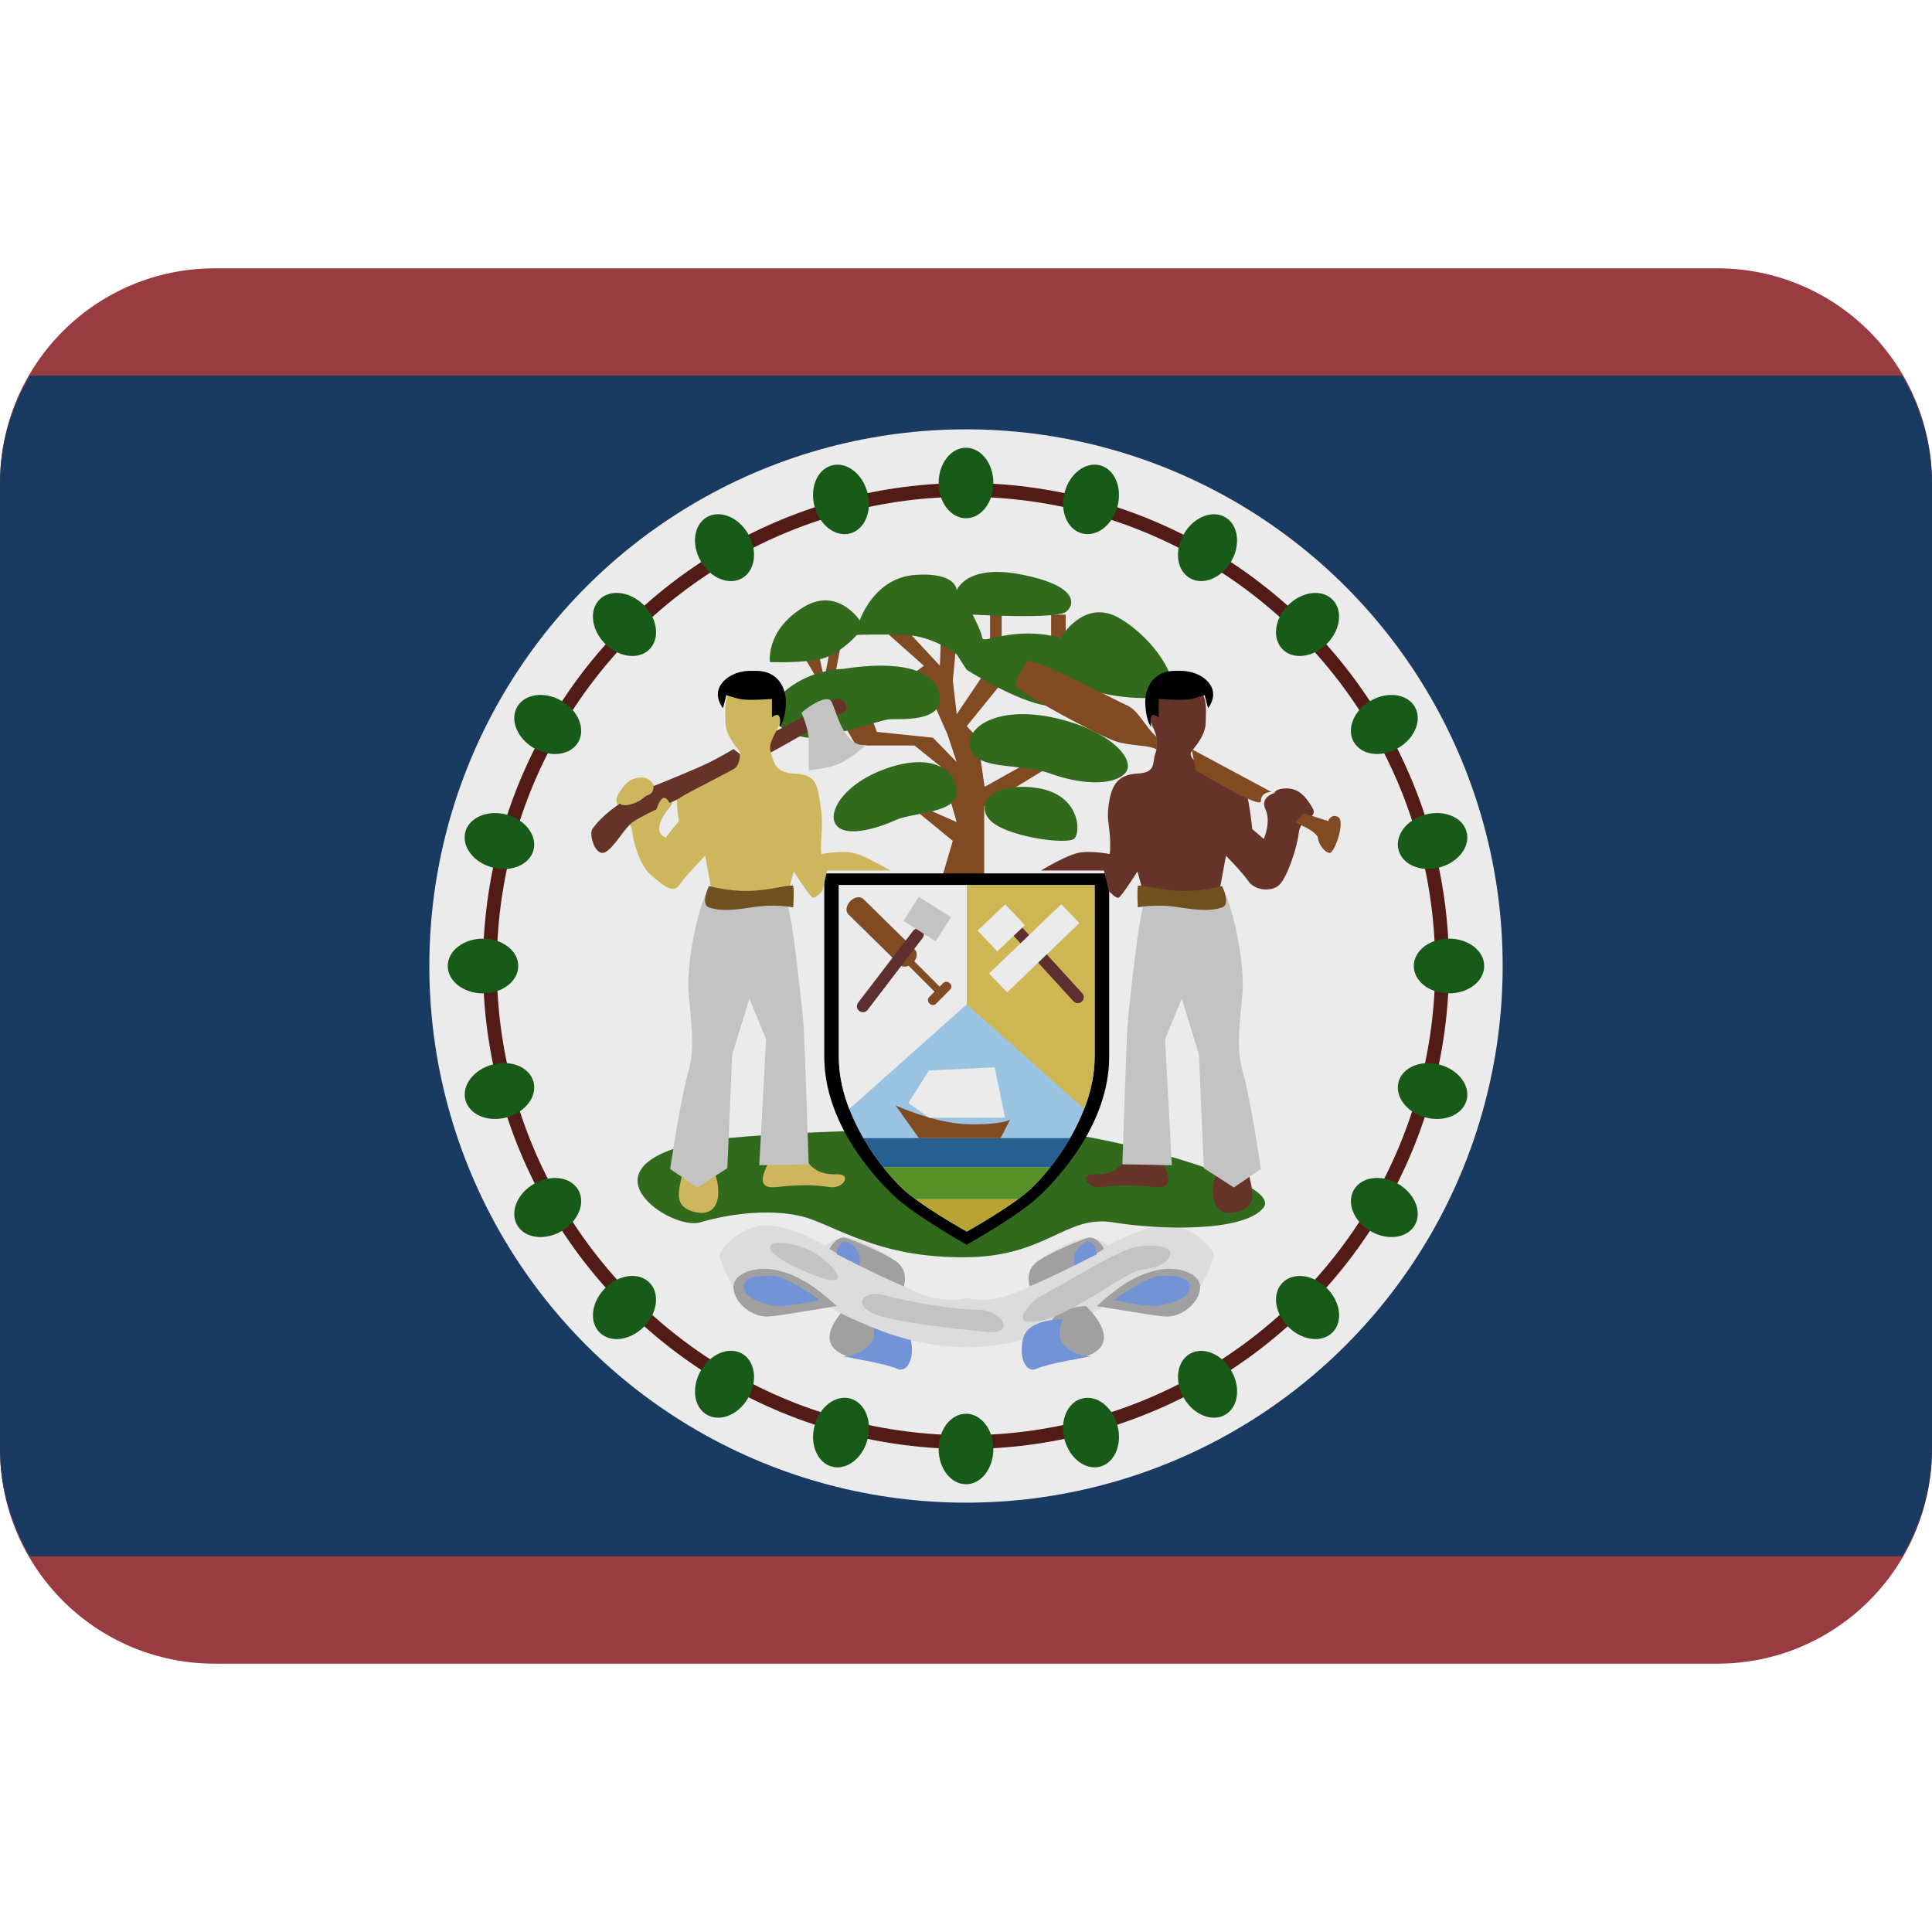 <svg viewBox="0 0 36 36" xmlns="http://www.w3.org/2000/svg"><path d="m36 27c0 2.209-1.791 4-4 4h-28c-2.209 0-4-1.791-4-4v-18c0-2.209 1.791-4 4-4h28c2.209 0 4 1.791 4 4z" fill="#993c42"/><path d="m.555 7c-.344.59-.555 1.268-.555 2v18c0 .732.211 1.409.555 2h34.891c.343-.591.554-1.268.554-2v-18c0-.732-.211-1.41-.555-2z" fill="#1a3b61"/><circle cx="18" cy="18" fill="#ebebeb" r="10"/><circle cx="18" cy="18" fill="#521b16" r="9"/><circle cx="18" cy="18" fill="#ebebeb" r="8.743"/><g fill="#185b18"><ellipse cx="18" cy="9" rx=".51" ry=".657"/><ellipse cx="18" cy="27" rx=".51" ry=".657"/><path d="m15.179 26.562c.094-.351.39-.575.662-.503.273.073.417.416.323.767s-.39.575-.663.503c-.272-.074-.416-.417-.322-.767zm4.981-16.623c.272.073.568-.15.662-.501s-.05-.693-.322-.767c-.272-.072-.568.152-.662.502-.094.352.05.694.322.766zm-7.101 15.6c.181-.315.526-.455.77-.315.244.142.294.51.113.824-.181.315-.526.455-.769.315-.245-.141-.296-.509-.114-.824zm9.113-14.766c.244.141.588.001.77-.313s.131-.683-.113-.823c-.244-.141-.588-.001-.77.313-.182.315-.131.683.113.823zm-10.896 13.23c.256-.257.625-.304.825-.104.199.199.152.568-.104.825-.257.257-.625.304-.825.104-.199-.199-.153-.568.104-.825zm12.624-11.903c.199.199.567.152.824-.103.257-.258.303-.626.104-.825s-.567-.153-.824.104c-.257.255-.303.624-.104.824zm-13.949 9.958c.314-.181.683-.13.824.114.141.243 0 .588-.314.77s-.683.131-.824-.113c-.141-.245-.001-.59.314-.771zm15.276-8.23c.141.243.508.295.822.113.315-.182.455-.526.315-.769-.142-.244-.51-.296-.824-.114-.315.181-.455.526-.313.77zm-16.052 6.009c.351-.094.693.05.766.322s-.152.568-.502.663c-.351.094-.693-.051-.766-.323s.151-.568.502-.662zm16.885-3.997c.072.273.414.417.766.323.351-.095.574-.391.502-.663-.073-.271-.416-.416-.766-.322-.351.093-.575.39-.502.662z"/><ellipse cx="9" cy="18" rx=".657" ry=".51"/><path d="m26.344 18c0 .282.293.51.656.51s.656-.228.656-.51-.293-.51-.656-.51-.656.228-.656.51zm-16.906-2.821c.351.094.575.39.503.662-.073.273-.416.417-.767.323s-.575-.39-.503-.663c.074-.272.417-.416.767-.322zm16.622 4.981c-.073.272.15.568.501.662s.693-.05.767-.322c.072-.272-.152-.568-.502-.662-.351-.094-.693.05-.766.322zm-15.599-7.102c.314.181.455.526.314.77-.142.244-.51.295-.824.113-.314-.181-.455-.526-.314-.769.141-.245.509-.296.824-.114zm14.766 9.114c-.141.243-.001.588.313.77s.683.13.823-.113c.141-.244.001-.589-.313-.771-.315-.182-.683-.13-.823.114zm-13.23-10.897c.257.256.304.625.104.825-.199.199-.568.152-.825-.104-.257-.257-.304-.626-.104-.825.199-.199.568-.152.825.104zm11.903 12.625c-.199.199-.152.566.104.824.258.256.626.303.825.104s.153-.568-.104-.824c-.256-.258-.625-.303-.825-.104zm-9.958-13.95c.181.314.13.683-.114.824-.243.141-.588 0-.769-.314-.182-.314-.131-.683.113-.824s.589 0 .77.314zm8.23 15.276c-.243.141-.295.509-.113.823.182.315.526.454.77.314.244-.141.296-.509.114-.823-.182-.315-.527-.455-.771-.314zm-6.009-16.052c.094.351-.05.693-.322.766s-.568-.152-.663-.502c-.094-.351.051-.693.323-.766s.568.152.662.502zm3.997 16.886c-.273.073-.417.415-.323.767.095.35.391.574.663.501.271-.073.416-.415.322-.766-.093-.351-.39-.576-.662-.502z"/></g><path d="m14.96 12.198.992 1.693h1.087l.487.391.3 1.036-1.076-.472 1.004.822-.242.824h.827v-1.463l1.35-.827-.223-.166-1.12.626-.13-.914-.202-.217.688-.849-.355-.144-.52.77-.073-.626.073-.773s-.346-.275-.314-.185 0 .68 0 .68l-.65-.698-.301.12.653.579-.759.566-.921-.253.177-.939h-.189l-.163.885-.163-.754-.236.417m3.487-1.037h.217v.813h-.217zm1.138.163h.271v.433h-.271z" fill="#804a23"/><path d="m16.16 13.159c.033.082.179.479.179.479l1.045.108.443.455-.174-.522-.269-.604z" fill="#ebebeb"/><path d="m14.981 11.308c.629-.378 1.039.253 1.039.253s.26-.795 1.037-.849c.776-.054.77.289.77.289s.172-.499 1.209-.295c1.038.204 1.006.548.832.692-.174.145-1.745.054-1.745.054s.162.307.18.433c.018.127.578-.234 1.462 0 0 0 .435-.758 1.103-.361.669.398 1.106 1.156.941 1.373-.164.217-1.357.072-1.492-.072 0 0-.242.398-.803.325-.561-.072-1.5-.668-1.5-.668l-.188-.29s-.436-.343-.964-.361c-.528-.017-.896 0-.896 0s-.356.416-.771.47c-.415.055-.848.036-.848.036s-.087-.595.634-1.029z" fill="#326a1d"/><path d="m15.711 12.464c1.039-.163 1.725 0 1.797.506s-.775.416-.947.434c-.173.018-1.167.361-1.491.343-.325-.018-.994-.343-.506-.812.488-.471 1.147-.471 1.147-.471zm3.979.921c1.022.238 1.504.795 1.268 1.03-.234.234-.837.199-1.385 0s-1.308-.054-1.478-.434c-.171-.379.435-.867 1.595-.596zm-.348 1.301c.776.127.804.812.678.939-.127.126-1.319-.036-1.589-.361-.272-.325.143-.704.911-.578zm-2.886-.344c.968-.366 1.383.055 1.371.434-.011.379-.823.361-1.14.506-.316.145-.894.325-1.092.108-.2-.217.096-.759.861-1.048z" fill="#326a1d"/><path d="m15.792 24.336c-.27.266-.677.82.197.99.875.17.534-.69.35-.832-.185-.144-.547-.158-.547-.158z" fill="#a0a0a0"/><path d="m16.227 24.584c.018.053.126.307 0 .451-.127.145-.343.254-.542.234 0 0 .849.145 1.029.236.181.088.343-.182.253-.561-.09-.378-.74-.36-.74-.36z" fill="#7293d6"/><path d="m21.753 22.832c-.47 0-1.102.379-1.102.379s-.289-.289-.759-.037c-.47.254-.74.326-.704.795 0 0-.256.131-.506.199-.397.109-.668.017-.668.017s-.271.092-.668-.017c-.25-.068-.505-.199-.505-.199.036-.469-.235-.541-.705-.795-.47-.252-.759.037-.759.037s-.632-.379-1.102-.379-.885.451-.867.578.235.559.361.775c.126.217.235.344.578.344s1.065-.217 1.065-.217.163.162 1.012.488c.849.324 1.589.307 1.589.307s.74.018 1.589-.307c.849-.326 1.012-.488 1.012-.488s.723.217 1.066.217.451-.127.578-.344c.126-.217.344-.648.361-.775.019-.127-.396-.578-.866-.578z" fill="#dcdcdc"/><path d="m15.458 23.27c.346.234 1.068.564 1.383.699 0 0 .112-.305-.167-.48-.279-.178-.684-.338-.881-.416-.199-.079-.335.197-.335.197zm.136 1.066c-.487-.438-.794-.601-1.156-.674-.361-.072-.784.061-.771.338.012.277.358.566.681.529.321-.035 1.246-.193 1.246-.193z" fill="#a0a0a0"/><path d="m15.594 23.373s.018-.342.253-.199c.235.146.163.406.163.406zm-.325.85s-.614-.451-.885-.451c-.272 0-.542.018-.524.225.018.209.38.299.579.334.198.036.83-.108.83-.108z" fill="#7293d6"/><path d="m20.236 24.336c.271.266.678.82-.196.99-.876.17-.534-.69-.351-.832.186-.144.547-.158.547-.158z" fill="#a0a0a0"/><path d="m19.803 24.584c-.018.053-.127.307 0 .451.126.145.343.254.541.234 0 0-.849.145-1.029.236-.181.088-.343-.182-.252-.561.089-.378.74-.36.74-.36z" fill="#7293d6"/><path d="m20.571 23.27c-.348.234-1.068.564-1.383.699 0 0-.112-.305.167-.48.279-.178.685-.338.881-.416.199-.079.335.197.335.197zm-.136 1.066c.487-.438.794-.601 1.156-.674.36-.072.783.061.771.338-.013.277-.358.566-.681.529-.323-.035-1.246-.193-1.246-.193z" fill="#a0a0a0"/><path d="m20.435 23.373s-.018-.342-.252-.199c-.236.146-.163.406-.163.406zm.325.85s.614-.451.885-.451.542.018.524.225c-.018.209-.38.299-.578.334-.199.036-.831-.108-.831-.108z" fill="#7293d6"/><path d="m15.017 23.266c.422.164 1.102.902 0 .434-1.103-.471-.651-.688 0-.434zm1.462.867c.479.131 1.282.27 1.734.27.451 0 .74.471.18.416s-1.716-.176-2.113-.34c-.397-.167-.194-.456.199-.346zm2.854.052c.505-.269 1.463-.865 1.788-.939.325-.072.723-.035.687.127-.036.164-.235.252-.542.289-.308.037-1.301.867-1.933.957-.631.092 0-.434 0-.434z" fill="#c3c3c3"/><path d="m13.047 21.277c.996-.199 5.491-.324 6.773-.162 1.283.162 4.083.94 3.721 1.391-.36.451-1.914.416-2.799.271s-1.229.633-2.728.65c-1.5.018-2.258-.471-2.89-.705s-1.535-.108-2.077.055-2.33-1.029 0-1.5z" fill="#326a1d"/><path d="m15.359 16.275v3.414c0 1.246.939 2.258 1.327 2.619.389.359 1.328.885 1.328.885s.939-.525 1.327-.885c.389-.361 1.327-1.373 1.327-2.619v-3.414z"/><path d="m15.63 16.492v3.201c0 1.119.843 2.137 1.192 2.461s1.192.795 1.192.795.843-.471 1.191-.795c.349-.324 1.192-1.342 1.192-2.461v-3.201z" fill="#9bc4e2"/><path d="m16.456 21.748h3.118c.122-.154.25-.336.369-.541h-3.856c.118.205.247.387.369.541z" fill="#275f90"/><path d="m16.456 21.748c.141.178.272.318.367.406.064.06.146.123.235.189h1.915c.09-.066.171-.129.234-.189.095-.088.226-.229.367-.406z" fill="#569027"/><path d="m18.015 22.949s.561-.314.957-.605h-1.915c.396.291.958.605.958.605z" fill="#b8a433"/><path d="m15.825 20.664 2.19-1.951v-2.221h-2.385v3.201c0 .338.078.668.195.971z" fill="#ebebeb"/><path d="m20.203 20.664c.118-.303.195-.633.195-.971v-3.201h-2.384v2.221z" fill="#ceb653"/><path d="m17.703 18.327-.011-.01c-.031-.032-.083-.032-.115 0l-.068.068-.473-.473c.056-.075.062-.167.011-.218l-.958-.941c-.058-.058-.168-.04-.246.039-.077.079-.093.188-.035.245l.958.942c.04.039.104.042.165.016l.483.483-.099.1c-.032.032-.032.083 0 .116l.011.01c.031.031.083.031.115 0l.261-.262c.033-.032.033-.084.001-.115z" fill="#804a23"/><path d="m16.167 18.817c-.037.049-.107.059-.156.021-.049-.037-.058-.106-.021-.155l1.025-1.339c.037-.049.107-.058.155-.021.049.038.058.107.021.156z" fill="#5d2f2f"/><path d="m16.836 17.16.285-.45.6.38-.286.45z" fill="#c3c3c3"/><path d="m20.001 18.656c.041.045.112.049.157.007.045-.041.049-.111.007-.156l-1.137-1.246c-.042-.045-.112-.048-.157-.007s-.049.111-.007.157z" fill="#5d2f2f"/><path d="m18.216 17.34.515-.488.367.387-.515.488zm.214.8 1.345-1.292.338.352-1.346 1.291z" fill="#ebebeb"/><path d="m16.687 20.598s.73.336 1.355.351.781-.088.781-.088l-.178.346h-1.523z" fill="#804a23"/><path d="m16.927 20.551.383.275h1.417l-.192-.937-1.225.058z" fill="#ebebeb"/><path d="m14.221 13.742c.42-.203 1.219-.65 1.341-.718s.325.176.136.258c-.19.081-1.192.677-1.477.812-.284.135 0-.352 0-.352z" fill="#663329"/><path d="m12.758 21.658c-.054.397-.289.795.163.92.451.127.536-.293.413-.67-.124-.377-.576-.25-.576-.25zm1.572-.021c-.072.166-.289.529.144.482.434-.047.705-.043.975 0 .272.045.434-.25.145-.238s-.506-.094-.615-.363c-.108-.268-.649.119-.649.119zm-1.061-4.991-.129-.7s-.365.373-.491.554-.377-.081-.522-.199c-.145-.117-.307-.478-.343-.785s-.398-.487-.271-.704c.126-.217.235-.325.452-.325.216 0 .271.289.271.289s.418.053.253.253c-.406.493-.085.576-.085.576l.246-.305s-.091-.578 0-.686c.091-.109.633-.307.814-.326.181-.018.398-.18.316-.289-.081-.108-.262-.307-.262-.543 0-.234-.082-.74.447-.667.529.072.71.415.565.704s-.216.379-.163.542c.054.163.07.361.423.379s.421.131.475.438.059.465.041.718c-.019.253.001.343.001.343s.324-.063.558-.027c.235.036.723.335.723.335h-1.174l-.09.38s-.127.145-.181.126-.353-.488-.353-.488l-.134.488z" fill="#ceb65f"/><path d="m13.173 16.601c-.198.433-.379 1.372-.343 1.877s.135 1.029-.005 1.498c-.14.471-.338 1.807-.338 1.807l.506.344.56-.361.09-2.113.32-1.046.312.757-.127 2.348.921-.017s-.073-2.168-.091-2.51c-.018-.343-.146-1.391-.19-1.716s-.134-.74-.134-.74z" fill="#c3c3c3"/><path d="m13.21 16.51s.372.102.754.091c.399-.012.809-.137.817-.091.019.091 0 .398 0 .398s-.335-.073-.781 0c-.446.072-.627.054-.79 0s0-.398 0-.398z" fill="#6f501e"/><path d="m14.09 12.5c.398 0 .571.307.553.632s-.116.416-.116.416.065-.352-.143-.181v-.343s-.452.036-.605 0c-.154-.036-.244-.072-.244-.072l-.063.244s-.209-.244-.01-.479c.199-.234.534-.217.534-.217"/><path d="m11.038 15.449c.184-.271.515-.474.515-.474s.054.067.244 0c.19-.068.176-.122.285-.163.108-.041.095-.163.095-.163s.637-.258.908-.38.583-.311.583-.311l.122.095s0 .203-.108.27c-.109.068-.921.475-.989.529s-.217.108-.217.108-.067-.136-.135-.081c-.068.054-.109.203-.109.203s-.271.122-.434.231c-.163.108-.352.488-.528.569-.178.081-.301-.331-.232-.433z" fill="#663329"/><path d="m14.935 13.282c.099-.095.464-.351.553-.216.088.135.224.88.657.812 0 0-.257.23-.474.338s-.601.136-.601.136-.005-.352 0-.555c.005-.204-.135-.515-.135-.515z" fill="#c3c3c3"/><path d="m19.139 12.32c.149-.068 1.619.718 1.866.826s.396.542.641.637c.243.095.04.257-.108.176-.149-.082-.475-.054-.76-.149-.284-.095-1.806-.906-1.847-1.027-.04-.122.208-.463.208-.463z" fill="#804a23"/><path d="m23.226 21.658c.054.397.289.795-.163.92-.451.127-.535-.293-.411-.67.121-.377.574-.25.574-.25zm-1.572-.021c.072.166.288.529-.145.482-.434-.047-.704-.043-.976 0-.271.045-.433-.25-.144-.238.288.012.507-.094.614-.363.11-.268.651.119.651.119zm1.061-4.991.129-.7s.29.291.417.472c.126.18.421.2.564.082.146-.117.34-.677.376-.983.035-.307.378-.253.251-.47-.126-.217-.261-.356-.478-.356s-.225.085-.225.085-.276.072-.168.307-.032.55-.032.55l-.215-.184s-.068-.691-.159-.799c-.092-.109-.474-.343-.654-.362-.181-.018-.397-.18-.316-.289.082-.108.262-.307.262-.543 0-.234.083-.74-.446-.667-.529.072-.71.415-.564.704.143.289.121.397.067.56-.055.162.024.343-.329.361-.352.018-.471.204-.525.511s-.008.392.01.645c.019.253-.002.343-.002.343s-.323-.063-.558-.027-.723.335-.723.335h1.174l.091.38s.126.145.181.126.352-.488.352-.488l.135.488z" fill="#663329"/><path d="m22.81 16.601c.198.433.379 1.372.343 1.877s-.136 1.029.005 1.498c.14.471.338 1.807.338 1.807l-.505.344-.56-.361-.09-2.113-.32-1.046-.312.757.127 2.348-.922-.017s.072-2.168.091-2.51c.019-.343.146-1.391.19-1.716.045-.325.135-.74.135-.74z" fill="#c3c3c3"/><path d="m22.773 16.51s-.371.102-.753.091c-.398-.012-.809-.137-.818-.091-.017.091 0 .398 0 .398s.336-.073.782 0c.446.072.627.054.789 0 .164-.054 0-.398 0-.398z" fill="#6f501e"/><path d="m21.894 12.5c-.396 0-.571.307-.553.632s.111.416.111.416-.078-.352.139-.181v-.343s.456.036.609 0c.154-.036.247-.072.247-.072l.063.244s.208-.244.01-.479c-.199-.234-.533-.217-.533-.217"/><path d="m22.205 13.959 1.484.797s-.197-.001-.193.17c.005.171-1.215-.574-1.215-.574zm2.081 1.192.461.149s.055-.149.189-.075c.136.075-.067.678-.162.668-.095-.011-.203-.16-.217-.281-.014-.122-.42-.285-.42-.285z" fill="#804a23"/></svg>